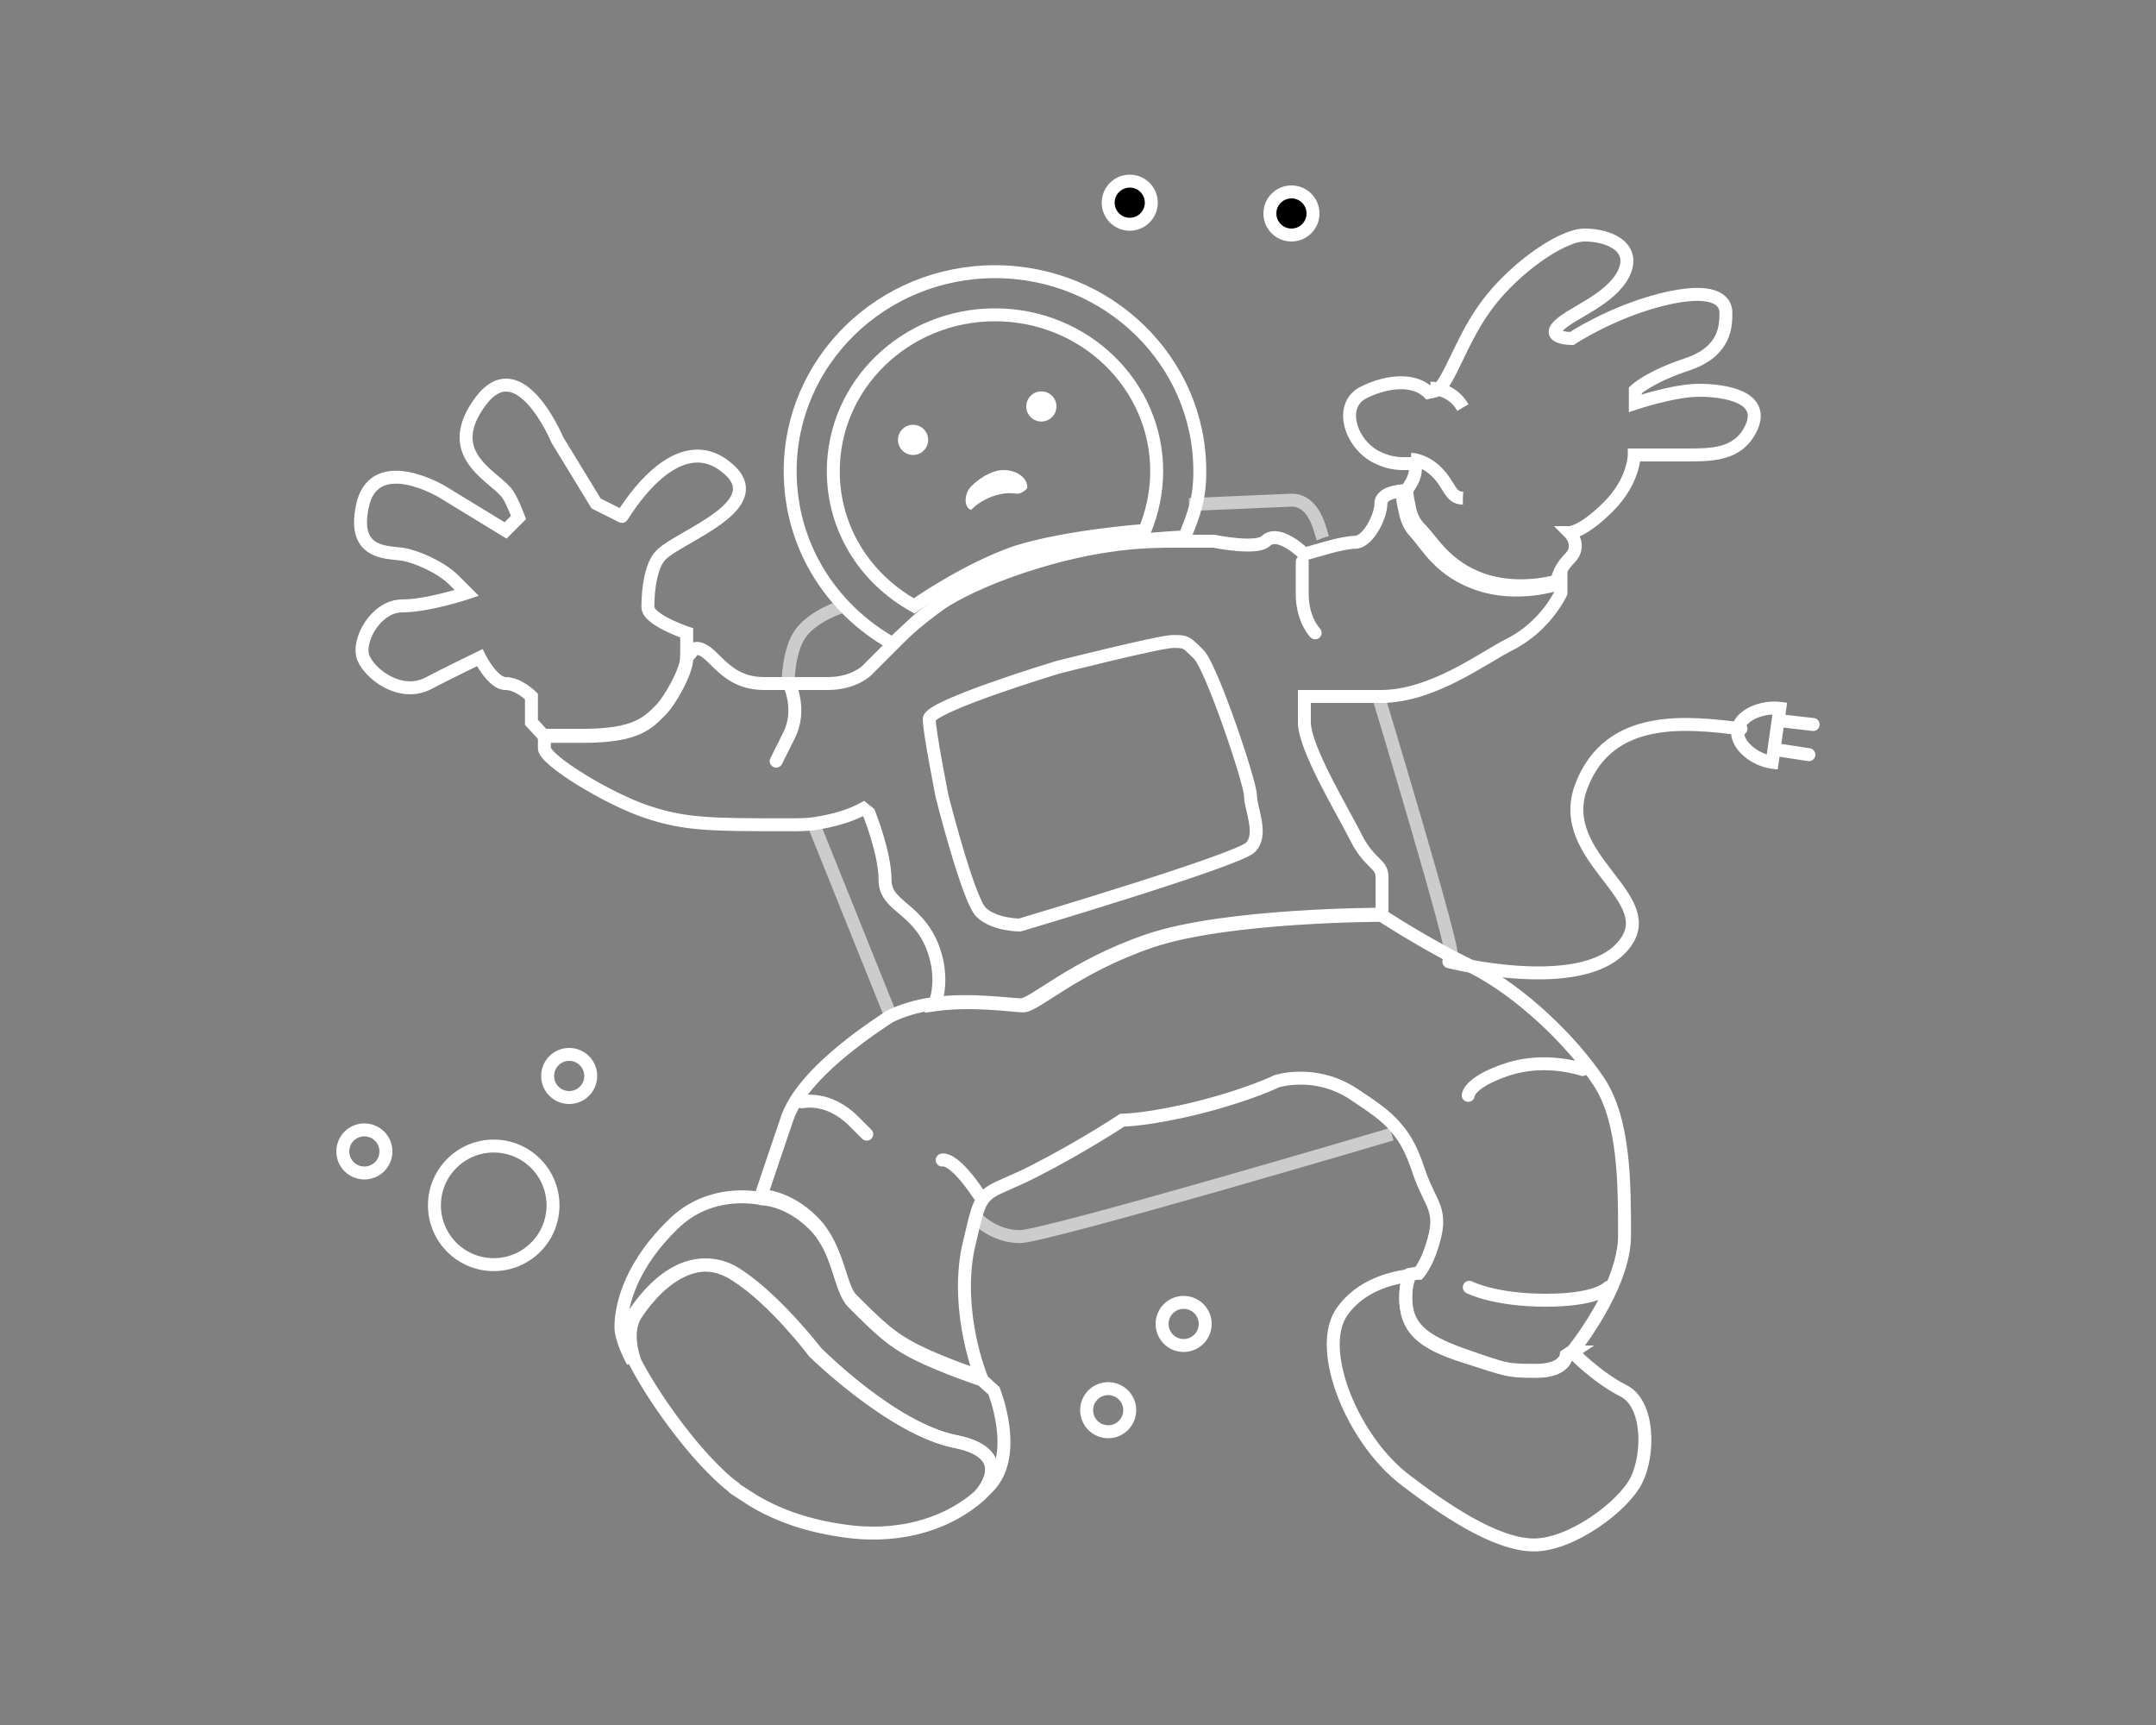 <svg xmlns="http://www.w3.org/2000/svg" xml:space="preserve" id="Ebene_1" x="0" y="0" style="stroke-dasharray:500;animation:dash 9s 1 linear;animation-fill-mode:forwards;animation-iteration-count:3" version="1.1" viewBox="0 0 200 160"><rect x="0" y="0" width="200" height="160" fill="#808080" stroke="none"/><style>@keyframes dash{0%{stroke-dashoffset:500;fill:transparent;opacity:.1}to{stroke-dashoffset:0;fill:transparent;opacity:1}}.st1{stroke-linecap:round}.st1,.st2{fill:none;stroke:#fff;stroke-width:1.2;stroke-miterlimit:10;stroke-dasharray:500}.st3{fill:#fff}.st4{fill:#none;stroke:#fff;stroke-width:1.2;stroke-miterlimit:10;stroke-dasharray:500}</style><path d="m75.5 76.5 7.2 17.9M78 56.3s-2.5.8-3.7 2.4-1.2 4.7-1.2 4.7M90.6 113s1.6 1.7 4 1.7 34.5-9.5 34.5-9.5m5.5-16.6c.5-.1-6.7-23.9-6.7-23.9m-5.2-14.8c-.2-.5-.7-3.7-3.1-3.5-2.4.1-9.3.4-9.3.4" style="fill:none;stroke:#ccc;stroke-width:1.2;stroke-miterlimit:10;stroke-dasharray:500"/><path d="M134.4 89.2s12.2 3.1 16.1-1.4c4-4.5-6.4-8.1-3.8-14.9s9.9-5.9 14.8-5.3" class="st1"/><path d="M164.4 70.7c-1.6-.2-3.4-1.6-3.2-3s2.3-2.2 3.9-2zm1.2-3.8 2.6.3m-3 2.4 2.6.4" class="st1"/><path d="M133.4 36.1c1-.7 2.1-4.3 4.1-7.2 2.4-3.6 7.2-7.1 9.5-7.1 2.4 0 4.8 1.2 3.6 3.6s-4.8 3.6-6 4.8 1.2 1.2 1.2 1.2 3.6-2.4 8.3-3.6c4.8-1.2 6 0 6 1.2s0 3.6-3.6 4.8-4.8 2.4-4.8 2.4v1.2s3.6-1.2 5.9-1.2c2.4 0 6.3.6 4.8 3.6-1.2 2.4-3.6 2.4-6 2.4h-4.8s0 2.4-2.4 4.8-3.6 2.4-3.6 2.4 1.2 1.2 0 2.4-1.2 2.4-1.2 2.4-3.6 1.2-7.2 0-4.8-3.6-5.9-4.8c-.6-.6-.9-1.5-1-2.2-.2-.7-.2-1.3-.2-1.3s1.2-1.2 1.2-2.4c0-.3-.1-.5-.3-.5h-.3c-.6 0-1.6.1-3-.6-2.4-1.2-3.6-4.8-1.2-6s4.8-1.2 6 0c.4-.1.7-.1.9-.3zm17.2 92.9c2.4 1.2 2.4 5.9 1.2 8.3s-6 6-9.5 6c-3.6 0-8.5-3.4-11.9-6-4.8-3.6-8.3-11.9-6-15.5 1.8-2.7 4.9-3.3 6.4-3.5-.2.4-.4 1-.4 2.1 0 2.7 1.3 4.1 5.4 5.4s4 1.4 6.7 1.4 2.8-1.4 2.8-1.4l.6-.4c-.1 0 2.3 2.4 4.7 3.6z" class="st2"/><path d="M86.5 93.1c3.4-.5 7.3.1 8.2.1 1.2 0 4.8-3.6 11.9-6s21.4-2.4 21.4-2.4 2.7 1.8 6.6 3.9l1.8.9c4.8 2.4 9.5 7.1 11.9 10.7s2.4 9.5 2.4 14.3-4.8 10.7-4.8 10.7l-.6.4s-.1 1.4-2.8 1.4-2.7 0-6.7-1.4-5.4-2.7-5.4-5.4c0-1 .2-1.7.4-2.1.5-.1.8-.1.8-.1s.7-.8 1.2-2.4c1.2-3.6-.1-3.8-1.2-7.1-.6-1.8-1.2-3-2.1-4-.9-1.1-2.1-1.9-3.9-3.1-3.6-2.4-7.2-1.2-7.2-1.2s-2.4 1.2-7.1 2.4c-4.8 1.2-7.2 1.2-7.2 1.2s-3.6 2.4-8.3 4.8c-3.8 1.9-4.6 1.5-5.3 4.2-.2.7-.4 1.7-.7 2.9-1.2 6 1.2 11.9 1.2 11.9s-3.6-1.2-6-2.4-3.6-2.4-6-4.8c-1.2-1.2-1.2-4.8-3.6-7.2s-4.8-2.4-4.8-2.4 1.2-3.6 2.4-7.1c1.2-3.6 6-7.2 9.5-9.5 1.2-.6 2.6-1 4-1.2z" class="st2"/><path d="M92.2 129s2.4 5.9-.5 8.9l-.8.8c1.3-1.5 2.3-4.1-2.3-5-5.9-1.2-13.1-8.3-13.1-8.3s-3.6-4.8-7.2-7.1c-3.6-2.4-7.1 0-9.5 3.6-.7 1.1-.7 2.6-.1 4.4-.7-1.3-1.1-2.5-1.1-3.2 0-2.4 1.2-6 4.8-9.5 3.6-3.6 8.3-2.4 8.3-2.4s2.4 0 4.8 2.4 2.4 6 3.6 7.2c2.4 2.4 3.6 3.6 6 4.8s6 2.4 6 2.4z" class="st2"/><path d="M88.6 133.7c4.6.9 3.6 3.5 2.3 5-2.8 2.5-7 3.9-11.8 3.4-3.5-.4-6.5-1.3-9.2-2.9-.6-.4-1.1-.7-1.7-1.1-.1-.1-.2-.1-.2-.2-.7-.5-1.3-1.1-1.9-1.7-2.6-2.6-5.6-6.8-7.2-9.9-.6-1.8-.6-3.3.1-4.4 2.4-3.6 6-6 9.5-3.6 3.6 2.4 7.2 7.1 7.2 7.1s7 7.1 12.9 8.3zM67.2 43.2c4.8 3.6-4.2 6.5-5.9 8.3-.9.9-1.2 3.1-1.2 4.8 0 1.2 3.6 2.4 3.6 2.4v2.4c0 1.2-1.5 3.9-2.4 4.8-1.2 1.2-2.2 2.4-7.2 2.4h-3.6L49.3 67v-2.4s-1.2-1.2-2.4-1.2-2.4-2.4-2.4-2.4-3.3 1.6-4.8 2.4c-2.6 1.3-5.4-.9-6-2.4-.6-1.6 1.2-4.8 3.6-4.8s6-1.2 6-1.2l-1.2-1.2c-1.2-1.2-3.5-2.2-4.8-2.4-1.5-.2-4.8 0-3.6-4.8 1.3-4.6 7.3-1 7.3-1l5.9 3.6 1.2-1.2s-.7-1.9-1.2-2.4C45.5 44 41 42 44.6 37.2s7.1 3.6 7.1 3.6l3.6 5.9 2.4 1.2c0 .1 4.7-8.3 9.5-4.7z" class="st2"/><path d="M73.2 63.4h3.6c2.4 0 3.6-1.2 3.6-1.2l2.4-2.4 1.2-1.2c1.2-1.2 3.6-3.6 10.7-6 7.2-2.4 11.9-2.4 14.3-2.4h3.6s3.9.8 4.8 0c1.2-1.2 3.6 1.2 3.6 1.2s1-.3 2.1-.6c1-.3 2.1-.5 2.6-.5 1.2 0 2.4-2.4 2.4-3.6s2.4-1.2 2.4-1.2 0 .6.2 1.3c.1.8.4 1.6 1 2.2 1.2 1.2 2.4 3.6 5.9 4.8 3.6 1.2 7.2 0 7.2 0V55s-1.4 3.1-4.8 4.8c-2.4 1.2-7.1 4.8-11.9 4.8H121V67c0 2.4 3.6 8.3 4.8 10.7s2.4 2.4 2.4 3.6v3.6s-14.3 0-21.4 2.4-10.7 6-11.9 6c-.8 0-4.7-.6-8.2-.1.3-.8.8-2.8-.2-5.4-1.5-3.7-4.4-3.7-4.4-6.2s-1.5-6.2-1.5-6.2l-.5-.4c-1.1.6-2.6 1.1-4.6 1.4-.7.1-1.5.1-2.4.1-7.1 0-9.5 0-13.1-1.2s-9.5-4.8-9.5-5.9v-1.2h3.6c4.9 0 6-1.2 7.2-2.4.8-.8 2.4-3.6 2.4-4.8l.7-.8s.5-.4 1.7.8 2.4 2.4 4.8 2.4z" class="st2"/><path d="M146.8 99.2s-3.4-1.2-7 0-3.6 2.4-3.6 2.4m-61.8.6s2.4-.6 4.8 1.8l1.2 1.2m68.8 14.2s-1 1.2-5.8 1.2-7.1-1.2-7.1-1.2m-63.1-56s1.2 2.4 0 4.8L72 70.6m48.8-18.5v3c0 2.4 1.2 3.6 1.2 3.6" class="st1"/><path d="M130.9 42.6s1.2 0 2.4 1.2 1.2 2.4 2.4 2.4m-3-10.2s2 0 3 1.8" class="st2"/><path d="M90.8 110.8c-2.4-3.6-3.4-3.2-3.4-3.2" class="st1"/><path d="M109.9 49.8c.9-2.2 1.4-3.6 1.4-6.1 0-10.2-8.5-18.5-19-18.5s-19 8.3-19 18.5c0 6.9 3.8 12.8 9.5 16 0 0 5.5-5.5 11.5-7.5s15.6-2.4 15.6-2.4z" class="st2"/><path d="M106.2 49.2c.7-1.7 1.1-3.6 1.1-5.5 0-8-6.7-14.5-15-14.5s-15 6.5-15 14.5c0 5.4 3 10 7.5 12.5 0 0 4.8-3.4 9.5-5 4.8-1.5 11.9-2 11.9-2z" class="st2"/><path d="M94.4 45.8c.3 0 .9-.4.9-.6 0-.9-1-1.6-2.2-1.6s-2.4.9-3 1.5c-.7.7-.7 2 0 2.2 0-.1 1.9-1.9 4.3-1.5" class="st3"/><path d="M116 73.8c0 1.2 1.2 3.6 0 4.8s-21.4 7.2-21.4 7.2-2.4 0-3.6-1.2-3.6-10.7-3.6-10.7-1.2-6-1.2-7.2 11.9-4.8 11.9-4.8 9.5-2.4 10.7-2.4 1.2 0 2.4 1.2 4.8 11.9 4.8 13.1z" class="st2"/><circle cx="33.8" cy="106.8" r="2" class="st2"/><circle cx="109.8" cy="122.8" r="2" class="st2"/><circle cx="45.8" cy="111.8" r="5.5" class="st2"/><circle cx="52.8" cy="99.8" r="2" class="st2"/><circle cx="104.8" cy="18.8" r="2" class="st4"/><circle cx="119.8" cy="19.8" r="2" class="st4"/><circle cx="102.8" cy="130.8" r="2" class="st2"/><circle cx="84.7" cy="40.8" r="1.4" class="st3"/><circle cx="96.6" cy="37.7" r="1.4" class="st3"/></svg>
